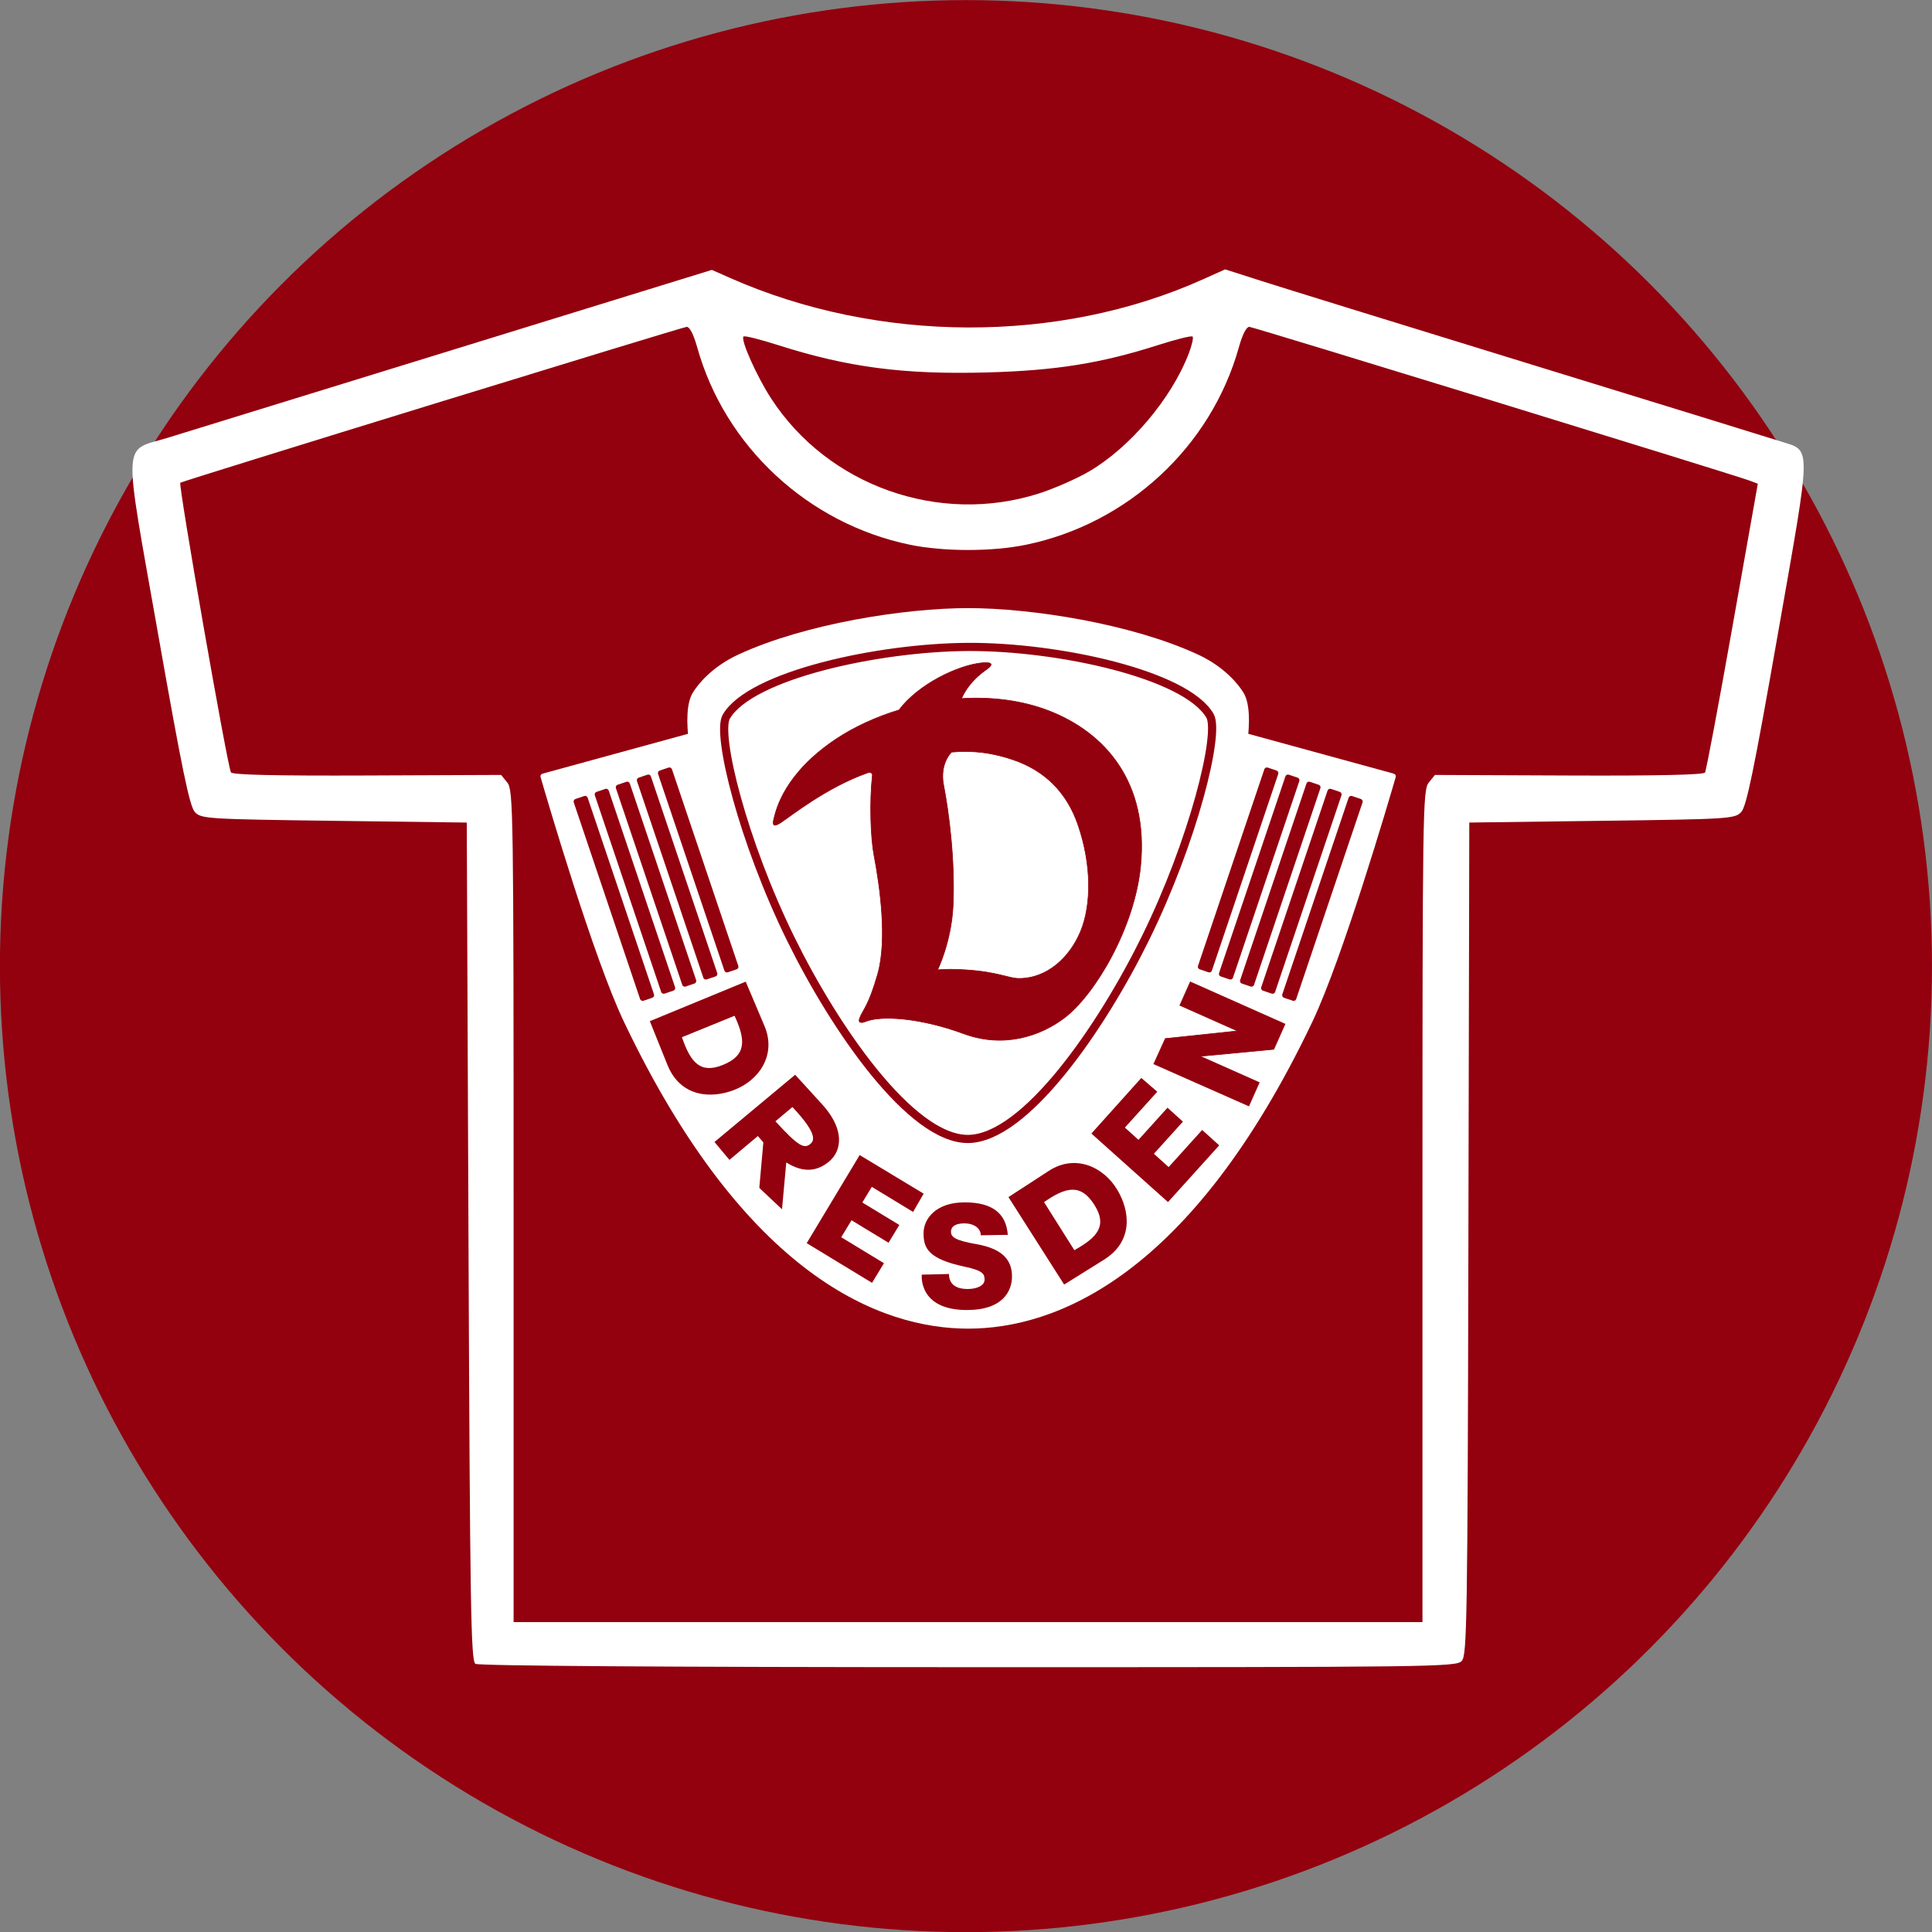 <?xml version="1.0" encoding="UTF-8" standalone="no"?>
<svg
   xmlns:dc="http://purl.org/dc/elements/1.1/"
   xmlns:cc="http://creativecommons.org/ns#"
   xmlns:rdf="http://www.w3.org/1999/02/22-rdf-syntax-ns#"
   xmlns:svg="http://www.w3.org/2000/svg"
   xmlns="http://www.w3.org/2000/svg"
   width="10.583mm"
   height="10.583mm"
   viewBox="0 0 10.583 10.583"
   version="1.1"
   id="svg1279">
  <rect x="0" y="0" width="10.583" height="10.583" fill="#808080" stroke="none"/>
  <defs
     id="defs1273" />
  <g
     id="layer1"
     transform="translate(-100.542,-142.875)">
    <g
       id="g1151"
       transform="matrix(0.4,0,0,0.4,-35.302,129.746)">
      <circle
         style="display:inline;fill:#93000e;fill-opacity:1;stroke-width:1.907;stroke-linejoin:round;paint-order:fill markers stroke"
         id="path189"
         cx="352.838"
         cy="46.053"
         r="13.229" />
      <g
         id="g183"
         transform="matrix(0.173,0,0,0.173,341.424,34.639)"
         style="display:inline">
        <g
           id="g159"
           transform="translate(-229.054,21.923)">
          <path
             style="display:inline;fill:#ffffff;fill-opacity:1;stroke-width:0.275"
             d="m 256.203,99.284 c -0.361,-0.228 -0.429,-4.345 -0.549,-33.428 l -0.137,-33.167 -10.496,-0.137 c -10.043,-0.131 -10.519,-0.161 -11.021,-0.686 -0.418,-0.437 -1.012,-3.311 -2.914,-14.086 -2.792,-15.82 -2.858,-14.44 0.741,-15.544 1.249,-0.383 11.455,-3.532 22.681,-6.996 l 20.41,-6.299 1.441,0.637 c 11.72,5.183 26.02,5.231 37.4,0.125 l 1.791,-0.804 2.935,0.939 c 1.614,0.517 11.214,3.486 21.333,6.599 10.119,3.113 18.99,5.851 19.713,6.084 2.451,0.792 2.464,-0.088 -0.23,15.247 -1.903,10.835 -2.485,13.658 -2.907,14.097 -0.504,0.525 -0.981,0.555 -11.023,0.686 l -10.496,0.137 -0.07,32.931 c -0.064,30.164 -0.108,32.973 -0.523,33.432 -0.435,0.48 -2.039,0.501 -39.06,0.497 -23.849,-0.003 -38.764,-0.104 -39.019,-0.265 z m 74.965,-36.222 c 0,-31.279 0.025,-32.951 0.494,-33.531 l 0.494,-0.61 10.603,0.044 c 6.971,0.029 10.662,-0.052 10.776,-0.237 0.095,-0.154 1.075,-5.361 2.176,-11.57 l 2.003,-11.29 -0.627,-0.239 c -1.182,-0.449 -39.236,-12.147 -39.614,-12.178 -0.237,-0.019 -0.549,0.585 -0.838,1.617 -2.194,7.854 -8.778,13.964 -16.845,15.63 -2.681,0.554 -6.506,0.554 -9.188,0 -8.067,-1.666 -14.652,-7.776 -16.845,-15.63 -0.289,-1.034 -0.601,-1.636 -0.838,-1.616 -0.389,0.033 -39.795,12.164 -40.077,12.338 -0.179,0.111 3.731,22.478 4.008,22.926 0.123,0.199 3.551,0.278 10.783,0.248 l 10.603,-0.044 0.494,0.61 c 0.469,0.579 0.494,2.252 0.494,33.531 v 32.921 h 35.972 35.972 z M 300.825,6.634 c 1.208,-0.388 2.991,-1.172 3.962,-1.742 3.261,-1.915 6.527,-5.786 7.888,-9.348 0.247,-0.646 0.38,-1.242 0.296,-1.326 -0.084,-0.084 -1.306,0.218 -2.717,0.67 -4.52,1.448 -8.109,2.022 -13.567,2.171 -6.58,0.179 -11.025,-0.404 -16.551,-2.172 -1.411,-0.451 -2.632,-0.754 -2.713,-0.672 -0.246,0.246 1.03,3.115 2.167,4.874 C 284.078,6.032 292.916,9.172 300.825,6.634 Z"
             id="path161" />
        </g>
        <g
           id="g3791"
           transform="matrix(0.049,0,0,0.049,57.751,52.809)"
           style="display:inline">
          <g
             transform="translate(171.429,-198)"
             id="g3977"
             style="display:inline">
            <path
               d="m 687.161,155.689 c 1.587,0.435 4.531,2.245 3.529,5.721 C 680.124,198.063 605.264,453.344 556.071,556.648 358.851,970.808 139.317,1052.362 0,1052.362 c -139.317,0 -358.851,-81.554 -556.071,-495.714 -49.193,-103.304 -124.052,-358.585 -134.619,-395.237 -1.002,-3.476 1.942,-5.286 3.529,-5.721 L 0,-32.542 Z"
               id="path3831"
               style="fill:#ffffff;fill-opacity:1;stroke:none" />
            <g
               id="g3966"
               style="display:inline;fill:#ffffff">
              <g
                 id="g3938"
                 style="fill:#ffffff;fill-opacity:1;stroke:none">
                <path
                   d="m -377.366,546.952 -85.001,34.634 c 14.126,41.294 30.026,59.497 66.409,44.672 37.924,-15.453 36.691,-40.092 18.592,-79.307 z m 48.388,16.535 c 19.519,46.079 -8.191,87.795 -49.608,103.514 -37.397,14.193 -86.32,11.278 -107.372,-41.094 l -28.239,-70.252 154.848,-63.865 z"
                   id="path3884"
                   style="fill:#93000e;fill-opacity:1;stroke:none" />
                <path
                   d="m -232.214,694.181 c -1.05,-1.229 -2.128,-2.474 -3.257,-3.713 l -43.983,-48.243 -130.313,108.588 24.15,28.933 45.882,-38.518 c 3.011,3.588 5.977,6.978 8.882,10.171 l -6.516,73.605 36.666,34.531 6.88,-75.658 c 29.257,18.393 51.548,13.301 69.38,-1.679 20.058,-16.849 24.799,-49.919 -7.772,-88.018 z m -38.399,15.035 c 23.53,28.068 22.496,38.701 16.299,44.261 -10.231,9.181 -19.654,4.783 -57.027,-36.072 l 27.477,-23.018 c 5.079,5.412 9.499,10.353 13.251,14.829 z"
                   id="path3886"
                   style="fill:#93000e;fill-opacity:1;stroke:none" />
                <path
                   d="m -175.239,771.959 103.363,62.354 -17.054,29.53 -66.691,-40.518 -15.342,25.252 59.784,36.322 -17.44,28.705 -59.784,-36.322 -16.653,27.41 69.065,41.96 -19.275,31.727 -105.54,-64.12 z"
                   id="path3908"
                   style="fill:#93000e;fill-opacity:1;stroke:none" />
                <path
                   d="m 20.464,901.565 43.571,-0.714 c -2.5,-33.571 -23.571,-52.5 -69.643,-52.5 -46.071,0 -66.428,26.071 -66.428,50 0,23.929 7.5,41.429 66.428,53.929 30.21,6.408 32.143,12.143 32.143,21.071 0,8.929 -11.429,15 -27.5,15 -16.071,0 -30,-5.896 -30,-24.286 l -43.929,1.071 c 0,0 -6.429,57.143 72.857,57.143 58.214,0 72.857,-30.714 72.857,-54.286 0,-23.572 -11.91,-44.266 -57.5,-52.143 -35.051,-6.056 -41.071,-11.786 -41.071,-20 0,-8.214 6.786,-13.571 21.786,-13.571 15,0 26.429,7.857 26.429,19.286 z"
                   id="path3912"
                   style="fill:#93000e;fill-opacity:1;stroke:none" />
                <path
                   d="m 453.425,692.608 16.838,-37.853 -95.284,-42.385 118.763,-11.276 18.144,-40.789 -153.042,-68.077 -16.838,37.853 93,41.369 -116.479,12.292 -18.616,40.971 z"
                   id="path3916"
                   style="fill:#93000e;fill-opacity:1;stroke:#93000e;stroke-opacity:1" />
                <path
                   d="m 122.584,847.956 48.967,77.633 c 38.187,-21.13 53.329,-39.969 32.369,-73.198 -21.847,-34.637 -45.891,-29.114 -81.336,-4.435 z m 7.817,-50.534 c 41.955,-27.277 87.875,-7.29 110.594,30.739 20.515,34.338 26.201,83.018 -21.681,112.904 L 155.084,981.156 65.12,839.864 Z"
                   id="path3919"
                   style="fill:#93000e;fill-opacity:1;stroke:none" />
                <path
                   d="m 199.103,737.188 80.625,-89.841 25.809,22.288 -52.302,57.913 21.928,19.803 46.885,-51.915 24.927,22.512 -46.885,51.915 23.802,21.496 54.163,-59.975 27.551,24.881 -82.768,91.649 z"
                   id="path3921"
                   style="fill:#93000e;fill-opacity:1;stroke:none" />
              </g>
              <path
                 d="M 614.695,194.61 507.488,512.379 c -0.76,2.254 0.458,4.685 2.733,5.453 l 14.246,4.806 c 2.274,0.767 4.717,-0.429 5.477,-2.683 L 637.152,202.187 c 0.76,-2.254 -0.458,-4.685 -2.733,-5.453 l -14.246,-4.806 c -2.274,-0.767 -4.717,0.429 -5.477,2.683 z M 580.649,183.124 473.441,500.893 c -0.76,2.254 0.458,4.685 2.733,5.453 l 14.246,4.806 c 2.274,0.767 4.717,-0.429 5.477,-2.683 L 603.105,190.7 c 0.76,-2.254 -0.458,-4.685 -2.733,-5.453 l -14.246,-4.806 c -2.274,-0.767 -4.717,0.429 -5.477,2.683 z m -34.047,-11.487 -107.207,317.769 c -0.76,2.254 0.458,4.685 2.733,5.453 l 14.247,4.806 c 2.274,0.767 4.717,-0.429 5.477,-2.683 L 569.058,179.214 c 0.76,-2.254 -0.458,-4.685 -2.733,-5.453 l -14.247,-4.806 c -2.274,-0.767 -4.717,0.429 -5.477,2.683 z m -34.047,-11.487 -107.207,317.769 c -0.76,2.254 0.458,4.685 2.733,5.453 l 14.247,4.806 c 2.274,0.767 4.717,-0.429 5.477,-2.683 L 535.012,167.727 c 0.76,-2.254 -0.458,-4.685 -2.733,-5.453 l -14.247,-4.806 c -2.274,-0.767 -4.717,0.429 -5.477,2.683 z M 478.509,148.664 371.301,466.433 c -0.76,2.254 0.458,4.685 2.733,5.453 l 14.246,4.806 c 2.274,0.767 4.717,-0.429 5.477,-2.683 L 500.965,156.241 c 0.76,-2.254 -0.458,-4.685 -2.733,-5.453 l -14.246,-4.806 c -2.274,-0.767 -4.717,0.429 -5.477,2.683 z m -1093.204,45.946 107.207,317.769 c 0.76,2.254 -0.458,4.685 -2.733,5.453 l -14.246,4.806 c -2.274,0.767 -4.717,-0.429 -5.477,-2.683 L -637.152,202.187 c -0.76,-2.254 0.458,-4.685 2.733,-5.453 l 14.246,-4.806 c 2.274,-0.767 4.717,0.429 5.477,2.683 z m 34.047,-11.487 107.207,317.769 c 0.76,2.254 -0.458,4.685 -2.733,5.453 l -14.246,4.806 c -2.274,0.767 -4.717,-0.429 -5.477,-2.683 L -603.105,190.7 c -0.76,-2.254 0.458,-4.685 2.733,-5.453 l 14.246,-4.806 c 2.274,-0.767 4.717,0.429 5.477,2.683 z m 34.047,-11.487 107.207,317.769 c 0.76,2.254 -0.458,4.685 -2.733,5.453 l -14.247,4.806 c -2.274,0.767 -4.717,-0.429 -5.477,-2.683 L -569.058,179.214 c -0.76,-2.254 0.458,-4.685 2.733,-5.453 l 14.247,-4.806 c 2.274,-0.767 4.717,0.429 5.477,2.683 z m 34.047,-11.487 107.207,317.769 c 0.76,2.254 -0.458,4.685 -2.733,5.453 l -14.247,4.806 c -2.274,0.767 -4.717,-0.429 -5.477,-2.683 L -535.012,167.727 c -0.76,-2.254 0.458,-4.685 2.733,-5.453 l 14.247,-4.806 c 2.274,-0.767 4.717,0.429 5.477,2.683 z m 34.047,-11.486 107.207,317.769 c 0.76,2.254 -0.458,4.685 -2.733,5.453 l -14.246,4.806 c -2.274,0.767 -4.717,-0.429 -5.477,-2.683 L -500.965,156.241 c -0.76,-2.254 0.458,-4.685 2.733,-5.453 l 14.246,-4.806 c 2.274,-0.767 4.717,0.429 5.477,2.683 z"
                 id="path3926"
                 style="fill:#93000e;fill-opacity:1;stroke:none" />
            </g>
          </g>
          <g
             id="g3786"
             style="display:inline">
            <path
               d="m 542.47,-234.717 c 43.781,20.247 66.264,49.198 73.931,62.006 38.476,64.279 -56.821,348.503 -170.968,535.381 C 361.075,500.778 263.961,606.684 171.429,606.684 c -92.533,0 -189.646,-105.906 -274.004,-244.013 -114.147,-186.878 -209.445,-471.102 -170.968,-535.381 7.667,-12.808 30.15,-41.759 73.931,-62.006 107.921,-49.91 269.219,-74.921 371.041,-74.921 101.822,0 263.12,25.011 371.041,74.921 z"
               id="path3823"
               style="fill:#ffffff;fill-opacity:1;stroke:none" />
            <path
               d="m -115,225.076 c -77.445,-157.534 -120.623,-330.988 -104.286,-359.286 38.659,-66.959 245.314,-111.99 390.714,-112.704 145.396,-0.714 352.056,44.317 390.714,111.275 16.338,28.298 -26.841,201.752 -104.286,359.286 C 386.606,368.584 263.445,547.219 171.429,547.934 79.404,548.648 -43.748,370.013 -115,225.076 Z"
               id="path3826"
               style="display:inline;fill:none;stroke:#93000e;stroke-width:13.2;stroke-linecap:butt;stroke-linejoin:miter;stroke-miterlimit:4;stroke-dasharray:none;stroke-opacity:1" />
            <path
               d="m 200.522,-221.544 c -2.089,-0.023 -4.502,0.107 -7.125,0.375 -38.436,3.925 -102.245,34.194 -133.688,76.062 -37.904,11.582 -72.659,27.74 -101.125,46.625 -84.03,55.748 -97.19,114.206 -100.719,127.844 -2.697,10.423 -2.1,16.095 10.719,7.688 16.407,-10.761 74.176,-57.225 140.151,-80.466 5.091,-1.794 8.378,0.454 7.993,3.843 -4.799,42.3 -2.818,100.938 2.543,128.935 9.643,50.357 21.827,137.135 5.906,192.594 -15.114,52.651 -23.86,57.015 -29.094,70.969 -2.364,6.303 0.796,8.922 10,5.188 24.526,-9.951 87.473,-6.259 158.188,19.812 64.369,23.732 123.777,4.125 163.062,-25.875 49.392,-37.718 112.747,-145.112 122.656,-244.125 13.829,-138.181 -59.208,-216.328 -145.719,-250.719 -44.947,-17.867 -94.574,-23.711 -143.531,-20.75 5.25,-11.995 16.471,-30.362 39.625,-46.375 12.197,-8.435 9.208,-11.526 0.156,-11.625 z m -35.031,143.562 c 26.348,-0.143 51.281,4.031 78.781,13.406 52.371,17.854 86.801,53.867 104.312,104.281 22.966,66.115 21.78,130.625 4.625,172.5 -17.116,41.779 -53.552,76.438 -99.625,76.438 -16.837,0 -33.28,-10.436 -85.719,-13.875 -30.797,-2.019 -45.812,0.031 -45.812,0.031 0,0 22.464,-45.197 25.125,-104.812 3.225,-72.251 -6.867,-150.305 -15.344,-193.625 -3.972,-20.297 0.376,-39.697 12.625,-53.344 7.145,-0.613 14.147,-0.963 21.031,-1 z"
               id="path3834"
               style="fill:#93000e;fill-opacity:1;stroke:#93000e;stroke-opacity:1" />
          </g>
        </g>
      </g>
    </g>
  </g>
</svg>
